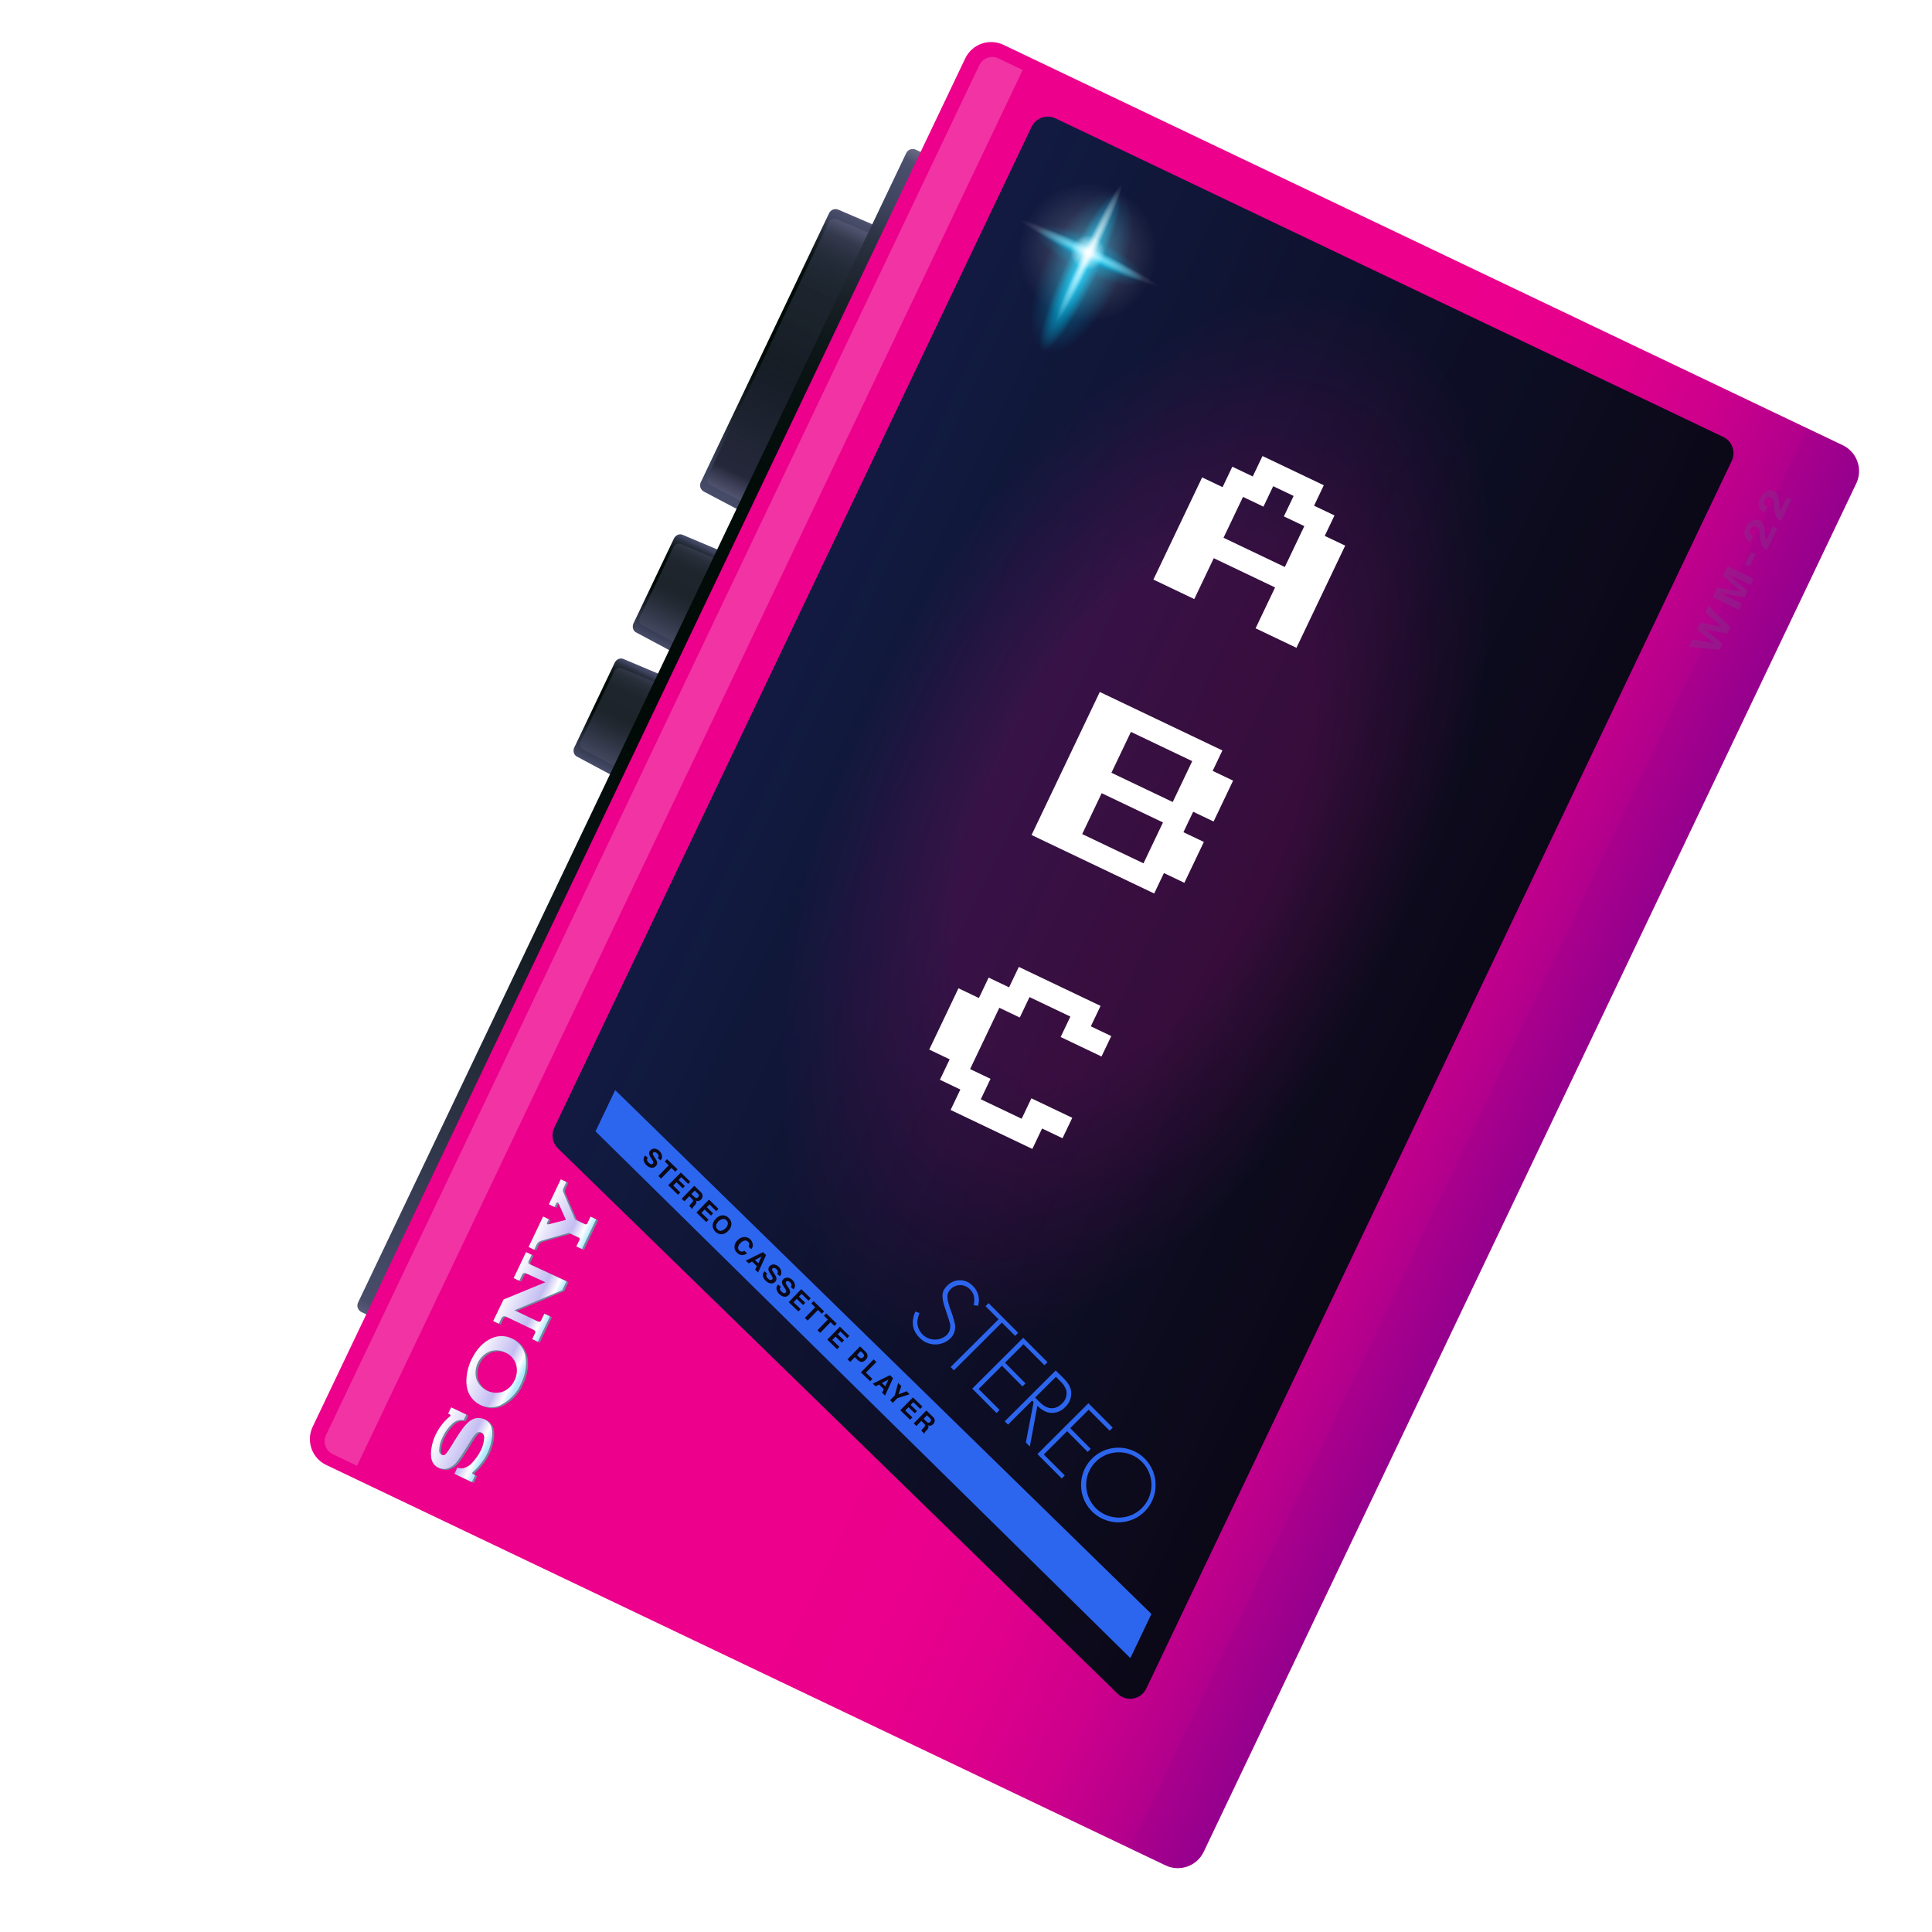 <svg width="1024" height="1024" viewBox="0 0 1024 1024" fill="none" xmlns="http://www.w3.org/2000/svg">
<g clip-path="url(#clip0_1_2)">
<g filter="url(#filter0_dd_1_2)">
<rect x="100" y="100" width="824" height="824" rx="185" fill="white"/>
</g>
<g filter="url(#filter1_d_1_2)">
<path d="M356.562 344.109L330.395 398.98L296.698 380.959C295.927 380.548 295.362 379.817 295.121 378.918C294.879 378.019 294.981 377.022 295.404 376.137L316.8 331.272C317.221 330.386 317.932 329.68 318.782 329.302C319.633 328.924 320.557 328.903 321.361 329.244L356.562 344.109Z" fill="url(#paint0_linear_1_2)"/>
<path style="mix-blend-mode:multiply" opacity="0.33" d="M323.449 389.774L299.904 377.183C299.235 376.821 298.746 376.182 298.539 375.399C298.331 374.616 298.42 373.749 298.788 372.979L316.469 335.905C316.835 335.134 317.453 334.519 318.192 334.188C318.931 333.857 319.735 333.835 320.437 334.127L345.038 344.504C345.404 344.659 345.73 344.895 345.997 345.198C346.264 345.501 346.466 345.865 346.592 346.268C346.717 346.67 346.763 347.104 346.726 347.542C346.69 347.979 346.572 348.413 346.379 348.816L327.643 388.103C327.451 388.506 327.189 388.871 326.872 389.175C326.554 389.479 326.189 389.716 325.797 389.872C325.405 390.028 324.995 390.099 324.592 390.083C324.188 390.066 323.8 389.961 323.449 389.774Z" fill="url(#paint1_linear_1_2)"/>
<path d="M387.943 278.307L361.776 333.177L328.079 315.156C327.308 314.746 326.743 314.014 326.502 313.115C326.26 312.216 326.362 311.22 326.785 310.335L348.181 265.469C348.602 264.583 349.313 263.877 350.163 263.499C351.013 263.121 351.938 263.1 352.741 263.441L387.943 278.307Z" fill="url(#paint2_linear_1_2)"/>
<path style="mix-blend-mode:multiply" opacity="0.33" d="M354.83 323.971L331.285 311.38C330.616 311.019 330.127 310.38 329.919 309.597C329.712 308.814 329.801 307.947 330.169 307.176L347.849 270.103C348.216 269.332 348.833 268.717 349.573 268.385C350.312 268.054 351.116 268.032 351.818 268.324L376.418 278.702C376.784 278.856 377.111 279.092 377.378 279.396C377.645 279.699 377.847 280.062 377.972 280.465C378.098 280.868 378.143 281.301 378.107 281.739C378.07 282.177 377.952 282.61 377.76 283.013L359.024 322.3C358.832 322.704 358.57 323.068 358.252 323.372C357.935 323.676 357.57 323.913 357.178 324.069C356.786 324.225 356.376 324.297 355.973 324.28C355.569 324.263 355.18 324.158 354.83 323.971Z" fill="url(#paint3_linear_1_2)"/>
<path d="M474.802 108.063L402.056 260.606L364.094 240.568C363.226 240.111 362.568 239.336 362.259 238.405C361.951 237.473 362.014 236.459 362.437 235.574L430.434 92.991C430.855 92.106 431.604 91.418 432.521 91.072C433.439 90.726 434.455 90.749 435.357 91.136L474.802 108.063Z" fill="url(#paint4_linear_1_2)"/>
<path style="mix-blend-mode:multiply" opacity="0.4" d="M393.919 250.959L367.391 236.964C366.638 236.562 366.069 235.885 365.802 235.074C365.536 234.263 365.593 233.381 365.961 232.61L430.249 97.805C430.616 97.034 431.266 96.434 432.063 96.131C432.861 95.827 433.745 95.844 434.531 96.176L462.108 107.973C462.518 108.149 462.889 108.406 463.197 108.729C463.506 109.052 463.746 109.434 463.903 109.851C464.06 110.269 464.131 110.715 464.112 111.161C464.093 111.607 463.984 112.045 463.791 112.448L398.455 249.452C398.263 249.855 397.992 250.215 397.657 250.511C397.323 250.807 396.932 251.032 396.508 251.173C396.084 251.313 395.636 251.367 395.192 251.33C394.747 251.294 394.314 251.167 393.919 250.959Z" fill="url(#paint5_linear_1_2)"/>
<path d="M471.329 61.118L180.786 670.361C179.884 672.253 180.686 674.517 182.577 675.419L242.58 704.044C244.471 704.947 246.735 704.145 247.637 702.253L538.18 93.01C539.083 91.118 538.281 88.854 536.39 87.952L476.387 59.327C474.496 58.425 472.231 59.227 471.329 61.118Z" fill="url(#paint6_linear_1_2)"/>
<path d="M502.6 10.94L156.727 736.206C153.115 743.78 156.325 752.848 163.898 756.461L608.74 968.676C616.312 972.289 625.379 969.077 628.991 961.503L974.864 236.238C978.476 228.664 975.266 219.596 967.693 215.983L522.851 3.767C515.279 0.155 506.212 3.366 502.6 10.94Z" fill="url(#paint7_linear_1_2)"/>
<path opacity="0.59" d="M163.789 740.64L510.062 14.537C510.93 12.716 512.486 11.315 514.387 10.642C516.288 9.969 518.378 10.078 520.199 10.946L533.058 17.081L180.238 756.912L167.379 750.778C165.558 749.91 164.158 748.354 163.485 746.452C162.811 744.551 162.921 742.46 163.789 740.64V740.64Z" fill="#F657B4"/>
<g style="mix-blend-mode:multiply" opacity="0.12">
<path d="M589.78 959.631L948.734 206.938L967.304 215.798C970.941 217.532 973.739 220.641 975.084 224.44C976.429 228.238 976.21 232.415 974.476 236.053L628.602 961.318C626.868 964.955 623.76 967.754 619.962 969.099C616.164 970.444 611.987 970.225 608.351 968.491L589.78 959.631Z" fill="#73008D"/>
</g>
<g filter="url(#filter2_d_1_2)">
<path d="M598.552 868.846L908.872 218.132C909.951 215.859 910.086 213.25 909.246 210.878C908.406 208.506 906.66 206.563 904.391 205.476L550.399 36.6C548.127 35.531 545.525 35.404 543.16 36.246C540.795 37.089 538.859 38.832 537.774 41.097L284.774 571.616C283.923 573.408 283.653 575.422 284.002 577.375C284.35 579.328 285.3 581.124 286.718 582.511L583.36 871.567C584.441 872.619 585.758 873.399 587.2 873.841C588.643 874.283 590.17 874.375 591.655 874.109C593.14 873.843 594.54 873.227 595.74 872.312C596.939 871.396 597.903 870.208 598.552 868.846V868.846Z" fill="url(#paint8_radial_1_2)"/>
<path d="M598.595 868.831L908.909 218.132C909.993 215.858 910.131 213.247 909.292 210.871C908.454 208.495 906.707 206.549 904.435 205.461L550.442 36.586C548.167 35.505 545.556 35.371 543.182 36.215C540.808 37.058 538.866 38.809 537.781 41.083L284.773 571.617C283.918 573.408 283.645 575.423 283.994 577.377C284.342 579.331 285.295 581.127 286.717 582.512L583.375 871.575C584.459 872.629 585.779 873.41 587.225 873.852C588.671 874.294 590.202 874.384 591.69 874.116C593.178 873.848 594.581 873.228 595.782 872.309C596.983 871.39 597.947 870.198 598.595 868.831V868.831Z" fill="url(#paint9_linear_1_2)"/>
</g>
<g filter="url(#filter3_d_1_2)">
<path d="M268.226 707.688C266.005 712.793 262.009 716.919 256.979 719.303C255.329 719.992 253.55 720.32 251.762 720.266C249.974 720.211 248.219 719.774 246.614 718.985C245.009 718.22 243.582 717.127 242.424 715.778C241.265 714.429 240.402 712.853 239.889 711.15C238.523 706.662 239.376 700.295 241.851 695.105C244.589 689.362 248.274 685.484 253.09 683.468C254.733 682.794 256.501 682.476 258.276 682.535C260.051 682.594 261.794 683.029 263.389 683.81C264.992 684.583 266.421 685.674 267.588 687.016C268.756 688.359 269.638 689.926 270.18 691.621C271.616 696.308 270.822 702.244 268.226 707.688L264.742 706.026C266.144 703.294 266.404 700.117 265.467 697.193C264.998 695.861 264.257 694.641 263.293 693.61C262.329 692.578 261.162 691.757 259.865 691.198C258.608 690.564 257.237 690.186 255.832 690.086C254.427 689.986 253.016 690.167 251.682 690.616C248.887 691.794 246.622 693.957 245.316 696.694C244.011 699.432 243.756 702.554 244.599 705.467C245.645 708.1 247.646 710.24 250.203 711.46C252.759 712.679 255.682 712.888 258.385 712.044C261.239 710.919 263.539 708.721 264.792 705.921L268.276 707.583L268.226 707.688ZM222.944 734.788C221.456 737.862 220.611 741.206 220.459 744.617C220.377 747.754 221.203 750.755 224.328 752.246C225.949 753.019 227.802 753.149 229.514 752.609C231.552 751.85 233.307 750.482 234.54 748.691C235.531 747.42 237.457 744.575 239.212 741.741C240.967 738.907 242.678 736.052 243.533 735.028C244.222 734.2 245.321 732.742 247.13 733.605C247.682 733.906 248.124 734.373 248.394 734.94C248.664 735.508 248.748 736.146 248.634 736.764C248.488 739.026 247.873 741.233 246.828 743.245C245.61 745.629 244.051 747.823 242.199 749.757C240.943 751.134 239.309 752.111 237.501 752.564C236.482 752.733 235.436 752.598 234.493 752.175L232.903 755.51L242.128 759.911L243.876 756.247L242.635 755.655C242.542 755.611 242.463 755.543 242.405 755.458C242.347 755.373 242.313 755.275 242.306 755.173C242.299 755.07 242.319 754.968 242.364 754.876C242.41 754.784 242.479 754.705 242.564 754.649C244.135 753.282 245.566 751.764 246.837 750.115C248.166 748.517 249.293 746.761 250.193 744.887C251.451 742.378 252.297 739.682 252.697 736.903C253.041 735.075 253.026 733.197 252.654 731.375C252.445 730.354 251.999 729.397 251.352 728.581C250.705 727.766 249.874 727.114 248.928 726.679C247.154 725.82 245.114 725.69 243.246 726.318C242.245 726.695 241.316 727.238 240.497 727.925C239.608 728.685 238.791 729.524 238.054 730.431C236.691 732.094 234.083 736.1 232.904 738.034C231.555 740.419 230.051 742.713 228.401 744.9C228.137 745.233 227.772 745.471 227.36 745.577C226.948 745.682 226.513 745.649 226.122 745.483C225.727 745.274 225.396 744.962 225.165 744.58C224.933 744.198 224.809 743.76 224.807 743.314C224.82 740.741 225.46 738.211 226.671 735.942C227.903 733.243 229.68 730.828 231.889 728.849C232.5 728.325 233.171 727.875 233.887 727.507C235.124 726.962 236.506 726.835 237.822 727.145L239.248 724.154L231.219 720.323L229.643 723.628L230.57 724.071C230.869 724.213 231.123 724.72 230.516 725.146C227.299 727.744 224.705 731.028 222.922 734.759L222.944 734.788ZM258.929 663.104L281.158 653.938L271.286 649.431C270 648.817 269.341 648.815 268.684 650.19L267.258 653.181L264.342 651.791L270.911 638.017L273.827 639.408L272.4 642.399C271.687 643.894 272.151 644.115 273.511 644.765L292.33 653.449L290.084 658.16L264.666 668.816L276.419 674.422C277.704 675.036 278.302 675.321 278.966 673.93L280.542 670.625L283.532 672.052L277.114 685.511L274.123 684.085L275.635 680.914C276.199 679.733 275.056 679.243 274.233 678.85L260.522 672.309C259.625 671.881 258.529 671.524 257.645 673.378L256.425 675.935L253.435 674.509L258.929 663.104ZM298.914 632.1C299.058 631.839 299.186 631.569 299.299 631.293C299.326 631.135 299.317 630.973 299.273 630.818C299.229 630.664 299.151 630.521 299.045 630.401C298.842 630.277 298.627 630.174 298.402 630.094L293.782 627.89C293.663 627.833 293.618 627.812 293.286 627.892C292.954 627.972 279.657 631.762 279.06 631.936C278.531 632.057 278.033 632.29 277.601 632.619C277.169 632.947 276.812 633.365 276.554 633.843L275.184 636.714L272.269 635.324L279.971 619.172L282.887 620.563L281.96 622.507C281.746 622.956 282.037 623.462 282.701 623.301L291.882 620.944C291.882 620.944 292.015 620.897 291.954 620.794C291.892 620.692 288.095 612.106 288.056 612.033C288.002 611.926 287.918 611.837 287.814 611.777C287.711 611.716 287.592 611.687 287.472 611.691C287.352 611.696 287.237 611.734 287.138 611.803C287.039 611.871 286.962 611.966 286.916 612.076L285.96 614.08L283.045 612.689L289.356 599.454L292.272 600.845L290.846 603.836C290.592 604.269 290.46 604.763 290.463 605.265C290.466 605.767 290.604 606.258 290.862 606.689L296.75 620.513C296.831 620.664 296.965 620.78 297.126 620.839L301.747 623.043C301.945 623.165 302.155 623.265 302.375 623.343C302.537 623.35 302.698 623.322 302.848 623.26C302.998 623.199 303.133 623.105 303.242 622.986C303.386 622.724 303.515 622.454 303.628 622.178L305.054 619.187L308.044 620.614L300.513 636.406L297.523 634.98L298.914 632.1Z" fill="#73869B"/>
<path d="M267.18 707.189C264.958 712.293 260.963 716.42 255.932 718.804C254.281 719.49 252.503 719.816 250.716 719.761C248.928 719.706 247.173 719.271 245.567 718.485C243.96 717.719 242.53 716.626 241.37 715.276C240.209 713.926 239.343 712.348 238.827 710.644C237.477 706.163 238.329 699.795 240.804 694.606C243.543 688.863 247.227 684.985 252.043 682.969C253.686 682.294 255.454 681.975 257.229 682.034C259.005 682.093 260.747 682.528 262.342 683.311C263.943 684.086 265.371 685.177 266.538 686.52C267.706 687.863 268.589 689.428 269.134 691.122C270.569 695.809 269.776 701.745 267.18 707.189L263.696 705.527C265.094 702.79 265.349 699.611 264.406 696.687C263.938 695.357 263.201 694.138 262.239 693.107C261.278 692.077 260.113 691.257 258.819 690.699C257.561 690.064 256.19 689.687 254.785 689.587C253.38 689.487 251.97 689.667 250.635 690.117C247.833 691.286 245.561 693.447 244.254 696.188C242.948 698.928 242.698 702.054 243.553 704.968C244.593 707.601 246.592 709.742 249.147 710.961C251.701 712.18 254.623 712.386 257.324 711.537C260.19 710.43 262.499 708.231 263.746 705.422L267.229 707.084L267.18 707.189ZM221.898 734.289C220.417 737.365 219.572 740.708 219.413 744.118C219.345 747.262 220.157 750.256 223.282 751.746C224.906 752.524 226.765 752.657 228.483 752.117C230.513 751.344 232.263 749.979 233.508 748.199C234.485 746.921 236.425 744.083 238.165 741.242C239.906 738.401 241.631 735.552 242.502 734.536C243.19 733.708 244.289 732.249 246.084 733.105C246.637 733.404 247.08 733.872 247.351 734.439C247.621 735.007 247.704 735.646 247.587 736.264C247.442 738.527 246.827 740.734 245.781 742.746C244.56 745.127 243.007 747.322 241.167 749.264C239.911 750.642 238.277 751.618 236.47 752.072C235.445 752.241 234.393 752.103 233.447 751.676L231.856 755.011L241.111 759.426L242.859 755.762L241.603 755.163C241.51 755.119 241.431 755.051 241.373 754.966C241.316 754.881 241.282 754.783 241.274 754.68C241.267 754.578 241.287 754.476 241.333 754.384C241.378 754.291 241.447 754.213 241.532 754.156C243.109 752.795 244.546 751.278 245.82 749.63C247.144 748.028 248.266 746.27 249.161 744.395C250.421 741.887 251.272 739.194 251.68 736.418C252.024 734.59 252.009 732.712 251.637 730.89C251.421 729.872 250.972 728.919 250.326 728.104C249.68 727.289 248.853 726.635 247.911 726.194C246.138 725.331 244.097 725.202 242.229 725.833C241.226 726.204 240.295 726.748 239.48 727.44C238.592 728.2 237.774 729.039 237.037 729.946C235.675 731.609 233.052 735.608 231.872 737.542C230.528 739.929 229.029 742.224 227.384 744.414C227.119 744.75 226.75 744.989 226.335 745.093C225.92 745.197 225.482 745.161 225.09 744.991C224.697 744.779 224.369 744.467 224.137 744.085C223.906 743.704 223.781 743.268 223.775 742.822C223.795 740.251 224.44 737.723 225.654 735.457C226.886 732.758 228.663 730.343 230.872 728.364C231.479 727.834 232.15 727.383 232.87 727.022C234.079 726.473 235.435 726.334 236.731 726.624L238.157 723.633L230.113 719.795L228.536 723.101L229.478 723.55C229.778 723.693 230.016 724.192 229.424 724.626C226.231 727.25 223.66 730.55 221.898 734.289V734.289ZM257.905 662.634L280.119 653.461L270.262 648.96C268.976 648.347 268.317 648.344 267.661 649.72L266.234 652.711L263.244 651.285L269.812 637.511L272.803 638.938L271.376 641.929C270.663 643.424 271.112 643.638 272.487 644.294L291.292 652.972L289.045 657.682L263.642 668.345L275.395 673.952C276.666 674.558 277.279 674.851 277.942 673.46L279.518 670.155L282.508 671.581L276.09 685.041L273.099 683.615L274.611 680.444C275.175 679.263 274.017 678.765 273.194 678.373L259.483 671.832C258.601 671.411 257.49 671.046 256.606 672.901L255.386 675.458L252.396 674.032L257.905 662.634ZM297.875 631.623C298.019 631.362 298.147 631.092 298.26 630.816C298.284 630.655 298.272 630.492 298.226 630.336C298.179 630.181 298.099 630.038 297.992 629.916C297.793 629.795 297.583 629.694 297.364 629.617L292.728 627.406C292.624 627.356 292.579 627.334 292.232 627.407C291.885 627.481 278.603 631.278 278.021 631.459C277.492 631.58 276.994 631.813 276.562 632.141C276.13 632.47 275.773 632.888 275.515 633.366L274.146 636.237L271.155 634.811L278.858 618.659L281.848 620.086L280.921 622.03C280.707 622.479 280.983 622.977 281.647 622.817L290.828 620.46C290.903 620.495 290.961 620.413 290.9 620.31C290.839 620.207 287.026 611.615 287.002 611.548C286.948 611.442 286.864 611.353 286.76 611.292C286.657 611.232 286.538 611.202 286.418 611.207C286.299 611.211 286.183 611.25 286.084 611.318C285.986 611.386 285.909 611.481 285.862 611.592L284.906 613.596L281.916 612.169L288.228 598.934L291.218 600.36L289.792 603.352C289.536 603.782 289.401 604.274 289.401 604.775C289.401 605.276 289.537 605.767 289.793 606.197L295.681 620.021C295.763 620.172 295.897 620.288 296.058 620.348L300.693 622.559C300.892 622.679 301.102 622.78 301.321 622.858C301.483 622.866 301.644 622.838 301.794 622.776C301.944 622.714 302.079 622.621 302.189 622.501C302.332 622.24 302.461 621.97 302.574 621.694L304 618.703L306.991 620.129L299.466 635.907L296.476 634.48L297.875 631.623Z" fill="url(#paint10_linear_1_2)"/>
</g>
<g style="mix-blend-mode:multiply" opacity="0.5">
<path d="M888.001 318.896L897.055 320.462L899.503 321.024L897.571 319.496L890.461 313.736L892.259 309.968L901.191 311.751L903.668 312.29L901.78 310.747L894.805 304.629L896.538 300.995L908.169 312.436L906.543 315.846L897.425 314.029L894.448 313.343L896.847 315.241L904.004 321.17L902.42 324.49L886.196 322.679L888.001 318.896Z" fill="#89298A"/>
</g>
<g style="mix-blend-mode:multiply" opacity="0.5">
<path d="M904.09 285.157L906.537 280.027L920.457 286.668L918.874 289.988L909.469 285.502C909.2 285.373 908.811 285.188 908.333 284.96C907.854 284.731 907.465 284.546 907.196 284.417L917.362 293.159L915.714 296.613L902.542 294.331C902.811 294.46 903.185 294.638 903.678 294.873C904.172 295.109 904.545 295.287 904.815 295.415L914.22 299.902L912.636 303.222L898.716 296.581L901.183 291.407L913.612 293.518L904.09 285.157Z" fill="#89298A"/>
</g>
<g style="mix-blend-mode:multiply" opacity="0.5">
<path d="M915.908 279.082L918.989 272.622L921.5 273.82L918.419 280.281L915.908 279.082Z" fill="#89298A"/>
</g>
<g style="mix-blend-mode:multiply" opacity="0.5">
<path d="M925.271 269.763C924.393 268.342 923.903 266.715 923.849 265.046C923.791 263.737 923.633 262.434 923.377 261.149C923.291 260.735 923.115 260.345 922.86 260.007C922.605 259.67 922.278 259.393 921.903 259.198C921.633 259.052 921.336 258.965 921.03 258.943C920.725 258.92 920.418 258.963 920.13 259.068C919.816 259.198 919.531 259.391 919.293 259.633C919.054 259.875 918.866 260.163 918.741 260.479C918.507 260.851 918.379 261.279 918.37 261.718C918.362 262.157 918.472 262.59 918.691 262.97C919.095 263.469 919.606 263.87 920.187 264.143L918.661 267.343C917.667 266.868 916.819 266.134 916.206 265.218C915.741 264.337 915.514 263.351 915.547 262.356C915.581 261.361 915.874 260.392 916.397 259.545C917.036 258.001 918.173 256.715 919.626 255.89C920.174 255.599 920.778 255.429 921.398 255.391C922.017 255.354 922.637 255.449 923.216 255.672C923.796 255.894 924.321 256.238 924.756 256.681C925.191 257.123 925.526 257.654 925.738 258.237C926.08 259.279 926.28 260.362 926.332 261.457L926.46 263.152C926.561 264.21 926.634 264.942 926.7 265.341C926.759 265.738 926.886 266.122 927.077 266.475L930.6 259.088L932.963 260.215L927.478 271.715C926.601 271.244 925.845 270.576 925.271 269.763V269.763Z" fill="#89298A"/>
</g>
<g style="mix-blend-mode:multiply" opacity="0.5">
<path d="M932.688 254.209C931.849 252.777 931.398 251.15 931.378 249.49C931.319 248.181 931.161 246.879 930.905 245.594C930.82 245.178 930.645 244.786 930.392 244.447C930.138 244.107 929.813 243.827 929.439 243.627C929.168 243.48 928.869 243.393 928.561 243.373C928.254 243.353 927.945 243.401 927.658 243.512C927.344 243.643 927.06 243.835 926.821 244.078C926.583 244.32 926.395 244.608 926.269 244.924C926.036 245.295 925.908 245.724 925.899 246.162C925.89 246.601 926.001 247.034 926.219 247.415C926.623 247.914 927.135 248.315 927.715 248.588L926.189 251.788C925.199 251.306 924.353 250.573 923.734 249.662C923.269 248.782 923.042 247.795 923.076 246.8C923.109 245.805 923.402 244.836 923.925 243.989C924.565 242.445 925.701 241.159 927.155 240.335C927.755 240 928.429 239.819 929.117 239.807C929.804 239.796 930.484 239.954 931.095 240.269C932.11 240.753 932.891 241.621 933.267 242.681C933.608 243.723 933.808 244.806 933.86 245.902L933.988 247.596C934.089 248.654 934.162 249.387 934.229 249.786C934.287 250.183 934.414 250.567 934.605 250.92L938.1 243.592L940.463 244.719L934.985 256.205C934.066 255.74 933.277 255.055 932.688 254.209V254.209Z" fill="#89298A"/>
</g>
<path d="M601.27 835.435L317.066 557.784L306.639 579.648L590.116 858.825L601.27 835.435Z" fill="#2C66EF"/>
<path d="M334.374 593.651C334.135 593.914 333.979 594.242 333.925 594.593C333.932 594.904 334.009 595.209 334.15 595.486C334.291 595.763 334.493 596.005 334.74 596.194C335.012 596.483 335.333 596.723 335.687 596.902C335.905 597.035 336.162 597.087 336.415 597.05C336.667 597.013 336.898 596.888 337.069 596.699C337.175 596.594 337.251 596.463 337.287 596.318C337.324 596.174 337.32 596.022 337.276 595.88C337.127 595.436 336.912 595.018 336.638 594.639L336.051 593.753C335.612 593.151 335.274 592.481 335.051 591.771C334.976 591.374 335.006 590.965 335.136 590.584C335.267 590.202 335.494 589.861 335.796 589.593C336.086 589.311 336.434 589.096 336.815 588.961C337.196 588.826 337.601 588.775 338.004 588.811C338.997 588.922 339.915 589.392 340.585 590.134C341.27 590.789 341.723 591.649 341.875 592.585C341.946 593.03 341.91 593.485 341.77 593.913C341.63 594.341 341.389 594.729 341.069 595.046L339.688 593.708C339.864 593.523 339.986 593.293 340.04 593.044C340.094 592.794 340.079 592.535 339.995 592.294C339.837 591.915 339.598 591.576 339.295 591.299C339.001 590.967 338.611 590.736 338.179 590.638C338.008 590.598 337.83 590.605 337.663 590.657C337.496 590.71 337.346 590.807 337.229 590.937C337.114 591.049 337.035 591.191 337 591.347C336.964 591.503 336.975 591.665 337.03 591.815C337.203 592.224 337.417 592.615 337.667 592.982L338.59 594.432C338.938 594.927 339.183 595.487 339.31 596.079C339.353 596.45 339.308 596.825 339.176 597.175C339.045 597.524 338.831 597.837 338.554 598.087C338.269 598.39 337.92 598.625 337.531 598.773C337.142 598.922 336.725 598.98 336.31 598.944C335.29 598.822 334.349 598.334 333.662 597.57C332.858 596.876 332.313 595.93 332.115 594.886C332.055 594.441 332.1 593.988 332.248 593.564C332.396 593.141 332.642 592.758 332.966 592.447L334.374 593.651Z" fill="#0B0817"/>
<path d="M350.108 599.761L348.916 601.029L346.856 599.036L341.367 604.697L339.926 603.293L345.408 597.648L343.34 595.633L344.547 594.373L350.108 599.761Z" fill="#0B0817"/>
<path d="M355.705 607.498L352.097 603.941L350.687 605.398L354.022 608.641L352.866 609.834L349.524 606.605L347.807 608.357L351.58 611.992L350.373 613.252L345.166 608.198L351.851 601.456L356.869 606.328L355.705 607.498Z" fill="#0B0817"/>
<path d="M363.201 612.91C363.347 613.255 363.407 613.63 363.377 614.004C363.353 614.321 363.278 614.633 363.157 614.927C363.02 615.242 362.827 615.529 362.587 615.775C362.256 616.107 361.848 616.354 361.4 616.493C360.915 616.644 360.389 616.598 359.938 616.365C360.124 616.733 360.176 617.153 360.086 617.555C359.919 618.043 359.635 618.481 359.257 618.831L358.799 619.291C358.587 619.501 358.393 619.727 358.219 619.969C358.154 620.062 358.111 620.169 358.093 620.281C358.074 620.392 358.081 620.507 358.112 620.616L357.938 620.79L356.353 619.263L356.582 618.784C356.732 618.55 356.904 618.331 357.096 618.13L357.713 617.488C358.046 617.209 358.265 616.817 358.33 616.388C358.258 615.99 358.043 615.633 357.726 615.383L356.323 614.016L353.713 616.718L352.309 615.351L358.961 608.483L362.251 611.668C362.645 612.017 362.967 612.439 363.201 612.91V612.91ZM359.253 611.027L357.457 612.869L359.012 614.381C359.236 614.621 359.51 614.808 359.815 614.93C360.021 614.987 360.241 614.983 360.445 614.918C360.649 614.852 360.83 614.727 360.964 614.56C361.143 614.415 361.277 614.223 361.351 614.005C361.426 613.787 361.438 613.553 361.386 613.329C361.26 613.037 361.071 612.777 360.831 612.569L359.253 611.027Z" fill="#0B0817"/>
<path d="M370.66 621.976L367.037 618.412L365.627 619.868L368.969 623.097L367.813 624.289L364.471 621.061L362.763 622.834L366.535 626.47L365.328 627.73L360.122 622.676L366.774 615.808L371.792 620.68L370.66 621.976Z" fill="#0B0817"/>
<path d="M373.199 634.202C372.06 634.103 370.99 633.614 370.17 632.818C369.349 632.022 368.828 630.967 368.694 629.831C368.693 629.106 368.844 628.389 369.138 627.725C369.432 627.062 369.863 626.469 370.401 625.983C370.864 625.417 371.444 624.959 372.1 624.638C372.757 624.318 373.475 624.143 374.205 624.126C374.774 624.152 375.331 624.291 375.845 624.536C376.358 624.781 376.818 625.127 377.196 625.553C377.632 625.922 377.989 626.378 378.243 626.89C378.497 627.403 378.644 627.962 378.674 628.534C378.677 629.26 378.526 629.979 378.229 630.641C377.932 631.304 377.496 631.895 376.952 632.375C376.488 632.924 375.914 633.37 375.268 633.684C374.622 633.999 373.917 634.175 373.199 634.202V634.202ZM373.305 632.288C374.179 632.113 374.968 631.649 375.547 630.971C376.204 630.374 376.638 629.571 376.78 628.695C376.821 628.336 376.774 627.973 376.644 627.636C376.514 627.299 376.304 626.998 376.032 626.76C375.782 626.498 375.473 626.3 375.13 626.181C374.788 626.063 374.422 626.027 374.064 626.078C373.2 626.276 372.411 626.714 371.787 627.342C371.162 627.97 370.729 628.762 370.536 629.627C370.501 629.988 370.552 630.352 370.684 630.689C370.817 631.027 371.027 631.328 371.298 631.569C371.53 631.858 371.831 632.084 372.172 632.228C372.514 632.371 372.886 632.428 373.255 632.392L373.305 632.288Z" fill="#0B0817"/>
<path d="M385.667 635.615C386.268 635.63 386.861 635.767 387.409 636.017C387.956 636.268 388.447 636.626 388.852 637.072C389.257 637.517 389.568 638.04 389.765 638.609C389.963 639.178 390.043 639.781 390.001 640.381C389.896 641.021 389.612 641.617 389.181 642.101L387.754 640.705C387.957 640.374 388.084 640.002 388.127 639.616C388.119 639.305 388.045 638.999 387.909 638.72C387.773 638.44 387.579 638.193 387.339 637.995C387.099 637.797 386.82 637.653 386.519 637.573C386.219 637.492 385.905 637.477 385.598 637.528C384.749 637.746 383.988 638.224 383.423 638.896C382.78 639.459 382.353 640.23 382.219 641.075C382.18 641.392 382.216 641.714 382.325 642.014C382.434 642.315 382.611 642.585 382.844 642.805C383.043 643.013 383.287 643.173 383.557 643.273C383.827 643.373 384.116 643.411 384.403 643.383C384.806 643.308 385.191 643.155 385.536 642.932L386.954 644.307C386.18 644.907 385.225 645.228 384.244 645.217C383.249 645.158 382.315 644.713 381.643 643.976C381.193 643.581 380.835 643.091 380.596 642.542C380.357 641.993 380.241 641.398 380.257 640.8C380.365 639.48 380.954 638.245 381.912 637.33C382.391 636.808 382.971 636.387 383.616 636.092C384.261 635.798 384.958 635.635 385.667 635.615V635.615Z" fill="#0B0817"/>
<path d="M395.412 643.66L397.027 645.238L392.812 654.462L391.25 652.965L392.141 651.095L389.636 648.652L387.801 649.612L386.292 648.158L395.412 643.66ZM391.162 647.838L392.935 649.546L394.633 645.987L391.162 647.838Z" fill="#0B0817"/>
<path d="M397.594 655.018C397.368 655.29 397.214 655.614 397.144 655.96C397.158 656.271 397.238 656.576 397.377 656.854C397.516 657.132 397.712 657.378 397.953 657.576C398.235 657.862 398.559 658.103 398.914 658.292C399.136 658.418 399.395 658.465 399.647 658.426C399.899 658.386 400.131 658.262 400.303 658.073C400.41 657.969 400.485 657.837 400.522 657.693C400.558 657.548 400.554 657.396 400.51 657.254C400.362 656.81 400.146 656.392 399.872 656.013L399.285 655.127C398.841 654.529 398.503 653.858 398.285 653.145C398.214 652.752 398.245 652.346 398.374 651.968C398.503 651.589 398.726 651.25 399.023 650.982C399.312 650.699 399.66 650.482 400.041 650.347C400.422 650.212 400.829 650.162 401.231 650.2C402.227 650.303 403.147 650.775 403.812 651.523C404.509 652.169 404.964 653.034 405.103 653.974C405.175 654.419 405.139 654.875 404.999 655.303C404.859 655.731 404.618 656.119 404.296 656.435L402.916 655.097C403.091 654.912 403.213 654.682 403.267 654.433C403.321 654.184 403.306 653.924 403.223 653.683C403.074 653.297 402.837 652.951 402.53 652.673C402.227 652.352 401.836 652.127 401.406 652.027C401.238 651.985 401.061 651.989 400.895 652.039C400.729 652.089 400.58 652.183 400.463 652.312C400.345 652.421 400.263 652.563 400.227 652.72C400.192 652.877 400.205 653.04 400.264 653.19C400.432 653.602 400.645 653.993 400.901 654.356L401.825 655.807C402.177 656.304 402.419 656.87 402.537 657.468C402.578 657.836 402.531 658.208 402.401 658.554C402.271 658.9 402.061 659.211 401.789 659.461C401.501 659.746 401.154 659.964 400.772 660.099C400.39 660.234 399.983 660.283 399.58 660.243C398.56 660.121 397.619 659.633 396.932 658.869C396.128 658.206 395.569 657.293 395.342 656.275C395.283 655.828 395.33 655.372 395.479 654.946C395.628 654.52 395.875 654.134 396.201 653.821L397.594 655.018Z" fill="#0B0817"/>
<path d="M404.822 661.991C404.59 662.259 404.434 662.584 404.373 662.933C404.381 663.245 404.458 663.551 404.598 663.831C404.737 664.11 404.936 664.355 405.181 664.549C405.458 664.832 405.777 665.071 406.127 665.257C406.348 665.381 406.603 665.428 406.853 665.391C407.103 665.354 407.334 665.236 407.509 665.054C407.616 664.949 407.691 664.818 407.728 664.673C407.764 664.529 407.76 664.377 407.716 664.235C407.577 663.784 407.364 663.36 407.085 662.979L406.498 662.093C406.054 661.495 405.716 660.824 405.498 660.111C405.431 659.717 405.464 659.313 405.596 658.935C405.727 658.558 405.953 658.221 406.251 657.955C406.538 657.668 406.885 657.449 407.267 657.314C407.649 657.178 408.056 657.13 408.46 657.173C409.455 657.276 410.375 657.748 411.041 658.496C411.73 659.148 412.184 660.01 412.331 660.947C412.403 661.392 412.368 661.848 412.227 662.276C412.087 662.704 411.846 663.092 411.525 663.408L410.144 662.07C410.323 661.887 410.447 661.657 410.501 661.407C410.555 661.157 410.538 660.897 410.451 660.656C410.303 660.269 410.066 659.923 409.758 659.646C409.455 659.325 409.064 659.1 408.634 659C408.466 658.958 408.29 658.962 408.124 659.012C407.957 659.062 407.808 659.156 407.691 659.284C407.58 659.398 407.503 659.541 407.468 659.696C407.433 659.851 407.441 660.012 407.493 660.163C407.653 660.577 407.867 660.97 408.129 661.329L409.068 662.787C409.421 663.279 409.659 663.844 409.765 664.441C409.81 664.809 409.765 665.182 409.635 665.529C409.505 665.876 409.293 666.186 409.017 666.434C408.734 666.739 408.384 666.975 407.995 667.124C407.606 667.273 407.188 667.33 406.773 667.291C405.749 667.165 404.804 666.681 404.102 665.925C403.307 665.223 402.764 664.281 402.556 663.241C402.494 662.796 402.541 662.343 402.692 661.919C402.842 661.496 403.093 661.115 403.422 660.809L404.822 661.991Z" fill="#0B0817"/>
<path d="M419.497 669.359L415.874 665.795L414.463 667.252L417.799 670.495L416.643 671.687L413.308 668.444L411.599 670.217L415.372 673.853L414.165 675.113L409.019 670.162L415.679 663.279L420.697 668.151L419.497 669.359Z" fill="#0B0817"/>
<path d="M427.798 675.045L426.591 676.305L424.546 674.32L419.041 679.936L417.6 678.532L423.074 672.865L421.014 670.872L422.206 669.605L427.798 675.045Z" fill="#0B0817"/>
<path d="M434.476 681.516L433.269 682.777L431.209 680.784L425.742 686.437L424.279 685.041L429.768 679.381L427.693 677.381L428.9 676.121L434.476 681.516Z" fill="#0B0817"/>
<path d="M440.059 689.283L436.436 685.719L435.025 687.176L438.368 690.404L437.176 691.671L433.841 688.428L432.118 690.194L435.89 693.83L434.683 695.09L429.47 690.051L436.144 683.175L441.162 688.047L440.059 689.283Z" fill="#0B0817"/>
<path d="M447.688 701.881C446.835 701.765 446.051 701.352 445.473 700.714L444.039 699.333L441.626 701.853L440.193 700.472L446.845 693.604L449.728 696.411C450.351 696.951 450.751 697.705 450.849 698.524C450.847 698.946 450.752 699.361 450.571 699.741C450.39 700.121 450.127 700.457 449.8 700.723C449.549 701.053 449.231 701.327 448.867 701.526C448.503 701.726 448.101 701.847 447.688 701.881V701.881ZM448.993 698.337C448.925 697.963 448.73 697.623 448.441 697.376L447.196 696.139L445.24 698.162L446.486 699.399C446.747 699.68 447.105 699.85 447.488 699.876C447.687 699.871 447.883 699.822 448.062 699.733C448.241 699.644 448.398 699.517 448.523 699.361C448.671 699.234 448.789 699.077 448.87 698.9C448.952 698.724 448.993 698.531 448.993 698.337V698.337Z" fill="#0B0817"/>
<path d="M454.057 700.495L455.498 701.899L449.934 707.524L453.382 710.839L452.175 712.099L447.301 707.388L454.057 700.495Z" fill="#0B0817"/>
<path d="M462.689 708.873L464.326 710.443L460.089 719.675L458.534 718.162L459.426 716.293L456.921 713.849L455.086 714.81L453.599 713.348L462.689 708.873ZM458.454 713.057L460.213 714.759L461.917 711.184L458.454 713.057Z" fill="#0B0817"/>
<path d="M471.503 717.409L473.14 718.98L466.65 721.042L464.192 723.541L462.743 722.152L465.252 719.586L467.026 712.979L468.724 714.615L467.242 718.993L471.503 717.409Z" fill="#0B0817"/>
<path d="M478.701 726.754L475.078 723.19L473.667 724.647L477.01 727.875L475.854 729.068L472.511 725.839L470.803 727.613L474.575 731.248L473.354 732.501L468.162 727.454L474.875 720.652L479.893 725.524L478.701 726.754Z" fill="#0B0817"/>
<path d="M486.245 732.024C486.39 732.375 486.447 732.755 486.414 733.133C486.359 733.793 486.065 734.409 485.587 734.868C485.256 735.2 484.848 735.447 484.4 735.586C484.16 735.666 483.907 735.695 483.656 735.673C483.404 735.651 483.16 735.578 482.938 735.458C483.119 735.835 483.174 736.26 483.094 736.67C482.919 737.155 482.629 737.59 482.25 737.939L481.792 738.399C481.584 738.605 481.393 738.827 481.219 739.062C481.154 739.158 481.11 739.267 481.091 739.381C481.071 739.495 481.076 739.612 481.105 739.724L480.938 739.883L479.353 738.356L479.582 737.877C479.742 737.65 479.913 737.432 480.096 737.223L480.713 736.581C481.046 736.301 481.265 735.91 481.33 735.48C481.258 735.083 481.043 734.726 480.726 734.476L479.323 733.109L476.713 735.811L475.309 734.444L481.961 727.576L485.251 730.761C485.657 731.118 485.994 731.546 486.245 732.024V732.024ZM482.298 730.141L480.517 731.99L482.064 733.481C482.285 733.723 482.557 733.916 482.86 734.044C483.068 734.106 483.292 734.103 483.498 734.034C483.705 733.965 483.886 733.834 484.016 733.659C484.192 733.516 484.324 733.326 484.398 733.111C484.471 732.896 484.482 732.665 484.43 732.443C484.316 732.143 484.128 731.876 483.882 731.668L482.298 730.141Z" fill="#0B0817"/>
<path d="M507.046 671.811C507.864 667.942 507.298 665.586 505.007 663.277C504.345 662.599 503.555 662.06 502.681 661.693C501.808 661.326 500.87 661.138 499.922 661.14C498.975 661.143 498.038 661.336 497.166 661.707C496.295 662.079 495.507 662.622 494.849 663.304C492.652 665.485 492.632 667.752 494.46 673.219C495.508 675.878 496.368 678.609 497.033 681.389C497.376 682.825 497.338 684.326 496.921 685.742C496.504 687.158 495.723 688.44 494.657 689.461C492.411 691.562 489.423 692.685 486.35 692.583C483.276 692.481 480.369 691.162 478.268 688.917C474.56 685.216 473.799 680.541 476.112 675.159L478.335 675.934C477.813 677.247 477.442 678.615 477.228 680.011C477.094 681.869 477.518 683.725 478.447 685.339C479.376 686.954 480.767 688.253 482.441 689.07C484.115 689.886 485.995 690.183 487.839 689.922C489.683 689.66 491.406 688.853 492.787 687.603C493.647 686.725 494.246 685.625 494.517 684.426C494.788 683.227 494.72 681.977 494.321 680.814C493.919 679.429 493.889 679.229 491.86 673.236C489.831 667.244 490.057 664.376 492.988 661.468C493.873 660.531 494.944 659.787 496.131 659.284C497.319 658.782 498.598 658.531 499.887 658.547C501.176 658.564 502.448 658.848 503.623 659.381C504.797 659.914 505.847 660.685 506.709 661.645C508.062 662.969 509.029 664.637 509.505 666.47C509.981 668.302 509.948 670.23 509.41 672.046L507.046 671.811Z" fill="#2C66EF"/>
<path d="M496.587 706.309L494.866 704.562L520.264 679.236L513.351 672.308L514.972 670.691L530.644 686.411L529.023 688.029L521.999 680.99L496.587 706.309Z" fill="#2C66EF"/>
<path d="M533.466 692.484L523.668 702.262L534.541 713.238L532.928 714.841L522.055 703.864L509.681 716.209L520.807 727.311L519.186 728.928L506.303 716.005L533.321 689.061L546.204 701.984L544.584 703.601L533.466 692.484Z" fill="#2C66EF"/>
<path d="M536.853 746.699L534.717 744.56L538.834 723.155L538.033 722.349L525.268 735.071L523.525 733.332L550.543 706.388L554.37 710.148C557.122 712.909 558.28 714.819 558.683 717.242C558.906 718.802 558.741 720.394 558.202 721.876C557.664 723.357 556.768 724.684 555.595 725.737C554.414 727.05 552.889 728.005 551.192 728.494C549.495 728.983 547.696 728.987 545.997 728.504C544.049 727.754 542.286 726.591 540.829 725.094L536.853 746.699ZM542.228 723.329C546.099 727.222 550.367 727.388 553.838 723.953C554.812 723.081 555.54 721.968 555.948 720.725C556.356 719.482 556.431 718.154 556.163 716.874C555.5 714.992 554.371 713.309 552.883 711.98L550.666 709.744L539.639 720.724L542.228 723.329Z" fill="#2C66EF"/>
<path d="M568.021 727.175L558.223 736.953L569.097 747.929L567.476 749.546L556.603 738.57L544.229 750.914L555.355 762.016L553.734 763.634L540.858 750.696L567.877 723.752L580.775 736.682L579.132 738.307L568.021 727.175Z" fill="#2C66EF"/>
<path d="M597.879 780.944C595.132 783.743 591.615 785.663 587.775 786.458C583.935 787.254 579.946 786.89 576.313 785.413C572.681 783.936 569.569 781.412 567.374 778.162C565.178 774.912 563.998 771.083 563.984 767.161C563.969 763.239 565.12 759.401 567.29 756.135C569.461 752.869 572.554 750.321 576.175 748.816C579.796 747.312 583.783 746.917 587.628 747.684C591.474 748.45 595.005 750.342 597.773 753.12C601.426 756.822 603.483 761.809 603.503 767.011C603.523 772.212 601.504 777.214 597.879 780.944V780.944ZM571.949 754.61C570.195 756.285 568.82 758.316 567.916 760.566C567.011 762.816 566.598 765.234 566.703 767.657C566.871 771.928 568.591 775.991 571.539 779.085C573.919 781.548 576.976 783.249 580.322 783.974C583.669 784.699 587.156 784.415 590.341 783.158C593.526 781.901 596.267 779.727 598.218 776.912C600.168 774.096 601.239 770.766 601.296 767.341C601.354 763.917 600.394 760.552 598.539 757.673C596.685 754.794 594.018 752.53 590.876 751.167C587.735 749.804 584.26 749.404 580.891 750.017C577.521 750.629 574.41 752.228 571.949 754.61V754.61Z" fill="#2C66EF"/>
<ellipse cx="563.569" cy="123.787" rx="70.526" ry="13.032" transform="rotate(-64.5 563.569 123.787)" fill="url(#paint11_radial_1_2)"/>
<ellipse cx="564.261" cy="124.117" rx="70.526" ry="30.663" transform="rotate(-64.5 564.261 124.117)" fill="url(#paint12_radial_1_2)" fill-opacity="0.5"/>
<circle cx="567.497" cy="113.77" r="36.796" transform="rotate(-64.5 567.497 113.77)" fill="url(#paint13_radial_1_2)" fill-opacity="0.26"/>
<ellipse cx="568.664" cy="114.886" rx="47.528" ry="6.148" transform="rotate(25.5 568.664 114.886)" fill="url(#paint14_radial_1_2)"/>
<ellipse cx="568.508" cy="115.213" rx="47.528" ry="14.465" transform="rotate(25.5 568.508 115.213)" fill="url(#paint15_radial_1_2)" fill-opacity="0.5"/>
<circle cx="567.497" cy="113.77" r="9.199" transform="rotate(-64.5 567.497 113.77)" fill="url(#paint16_radial_1_2)"/>
<ellipse cx="568.189" cy="114.1" rx="3.066" ry="40.629" transform="rotate(-64.5 568.189 114.1)" fill="url(#paint17_radial_1_2)" fill-opacity="0.49"/>
<ellipse cx="568.189" cy="114.1" rx="3.066" ry="40.629" transform="rotate(25.5 568.189 114.1)" fill="url(#paint18_radial_1_2)" fill-opacity="0.88"/>
<g filter="url(#filter4_d_1_2)">
<path d="M602.329 283.187L628.16 229.032L638.991 234.198L644.157 223.367L654.988 228.533L660.154 217.702L692.647 233.2L687.481 244.031L698.312 249.198L693.146 260.029L703.977 265.195L678.146 319.35L656.484 309.018L666.816 287.356L634.323 271.857L623.991 293.519L602.329 283.187ZM639.489 261.026L671.983 276.525L682.315 254.863L671.484 249.696L676.65 238.865L665.819 233.699L660.653 244.53L649.822 239.364L639.489 261.026ZM537.752 418.575L573.915 342.758L638.901 373.754L633.735 384.585L644.566 389.752L634.234 411.414L623.403 406.247L618.237 417.079L629.068 422.245L618.736 443.907L607.905 438.741L602.739 449.572L537.752 418.575ZM580.079 385.583L612.572 401.081L622.904 379.419L590.411 363.921L580.079 385.583ZM564.581 418.076L597.074 433.574L607.406 411.912L574.913 396.414L564.581 418.076ZM494.838 564.295L500.004 553.464L489.173 548.298L494.339 537.467L483.508 532.301L499.006 499.807L509.837 504.974L515.004 494.143L525.835 499.309L531.001 488.478L574.325 509.142L569.159 519.973L579.99 525.139L574.824 535.97L553.161 525.638L558.328 514.807L536.666 504.475L531.499 515.306L520.668 510.14L505.17 542.633L516.001 547.799L510.835 558.63L532.497 568.962L537.663 558.131L559.325 568.463L554.159 579.294L543.328 574.128L538.162 584.959L494.838 564.295Z" fill="white"/>
</g>
</g>
</g>
<defs>
<filter id="filter0_dd_1_2" x="91" y="98" width="842" height="846" filterUnits="userSpaceOnUse" color-interpolation-filters="sRGB">
<feFlood flood-opacity="0" result="BackgroundImageFix"/>
<feColorMatrix in="SourceAlpha" type="matrix" values="0 0 0 0 0 0 0 0 0 0 0 0 0 0 0 0 0 0 127 0" result="hardAlpha"/>
<feMorphology radius="1" operator="dilate" in="SourceAlpha" result="effect1_dropShadow_1_2"/>
<feOffset dy="7"/>
<feGaussianBlur stdDeviation="4"/>
<feComposite in2="hardAlpha" operator="out"/>
<feColorMatrix type="matrix" values="0 0 0 0 0 0 0 0 0 0 0 0 0 0 0 0 0 0 0.15 0"/>
<feBlend mode="normal" in2="BackgroundImageFix" result="effect1_dropShadow_1_2"/>
<feColorMatrix in="SourceAlpha" type="matrix" values="0 0 0 0 0 0 0 0 0 0 0 0 0 0 0 0 0 0 127 0" result="hardAlpha"/>
<feOffset dy="12"/>
<feGaussianBlur stdDeviation="4"/>
<feComposite in2="hardAlpha" operator="out"/>
<feColorMatrix type="matrix" values="0 0 0 0 0 0 0 0 0 0 0 0 0 0 0 0 0 0 0.15 0"/>
<feBlend mode="normal" in2="effect1_dropShadow_1_2" result="effect2_dropShadow_1_2"/>
<feBlend mode="normal" in="SourceGraphic" in2="effect2_dropShadow_1_2" result="shape"/>
</filter>
<filter id="filter1_d_1_2" x="-372" y="-104.49" width="1862.73" height="1208.54" filterUnits="userSpaceOnUse" color-interpolation-filters="sRGB">
<feFlood flood-opacity="0" result="BackgroundImageFix"/>
<feColorMatrix in="SourceAlpha" type="matrix" values="0 0 0 0 0 0 0 0 0 0 0 0 0 0 0 0 0 0 127 0" result="hardAlpha"/>
<feOffset dx="9" dy="20"/>
<feGaussianBlur stdDeviation="20.5"/>
<feColorMatrix type="matrix" values="0 0 0 0 0 0 0 0 0 0 0 0 0 0 0 0 0 0 0.4 0"/>
<feBlend mode="normal" in2="BackgroundImageFix" result="effect1_dropShadow_1_2"/>
<feBlend mode="normal" in="SourceGraphic" in2="effect1_dropShadow_1_2" result="shape"/>
</filter>
<filter id="filter2_d_1_2" x="277.713" y="35.666" width="638.254" height="850.866" filterUnits="userSpaceOnUse" color-interpolation-filters="sRGB">
<feFlood flood-opacity="0" result="BackgroundImageFix"/>
<feColorMatrix in="SourceAlpha" type="matrix" values="0 0 0 0 0 0 0 0 0 0 0 0 0 0 0 0 0 0 127 0" result="hardAlpha"/>
<feOffset dy="6.133"/>
<feGaussianBlur stdDeviation="3.066"/>
<feColorMatrix type="matrix" values="0 0 0 0 0 0 0 0 0 0 0 0 0 0 0 0 0 0 0.25 0"/>
<feBlend mode="normal" in2="BackgroundImageFix" result="effect1_dropShadow_1_2"/>
<feBlend mode="normal" in="SourceGraphic" in2="effect1_dropShadow_1_2" result="shape"/>
</filter>
<filter id="filter3_d_1_2" x="213.276" y="598.934" width="100.901" height="173.243" filterUnits="userSpaceOnUse" color-interpolation-filters="sRGB">
<feFlood flood-opacity="0" result="BackgroundImageFix"/>
<feColorMatrix in="SourceAlpha" type="matrix" values="0 0 0 0 0 0 0 0 0 0 0 0 0 0 0 0 0 0 127 0" result="hardAlpha"/>
<feOffset dy="6.133"/>
<feGaussianBlur stdDeviation="3.066"/>
<feColorMatrix type="matrix" values="0 0 0 0 0 0 0 0 0 0 0 0 0 0 0 0 0 0 0.25 0"/>
<feBlend mode="normal" in2="BackgroundImageFix" result="effect1_dropShadow_1_2"/>
<feBlend mode="normal" in="SourceGraphic" in2="effect1_dropShadow_1_2" result="shape"/>
</filter>
<filter id="filter4_d_1_2" x="469.176" y="207.37" width="249.133" height="390.756" filterUnits="userSpaceOnUse" color-interpolation-filters="sRGB">
<feFlood flood-opacity="0" result="BackgroundImageFix"/>
<feColorMatrix in="SourceAlpha" type="matrix" values="0 0 0 0 0 0 0 0 0 0 0 0 0 0 0 0 0 0 127 0" result="hardAlpha"/>
<feOffset dy="4"/>
<feGaussianBlur stdDeviation="2"/>
<feComposite in2="hardAlpha" operator="out"/>
<feColorMatrix type="matrix" values="0 0 0 0 0 0 0 0 0 0 0 0 0 0 0 0 0 0 0.25 0"/>
<feBlend mode="normal" in2="BackgroundImageFix" result="effect1_dropShadow_1_2"/>
<feBlend mode="normal" in="SourceGraphic" in2="effect1_dropShadow_1_2" result="shape"/>
</filter>
<linearGradient id="paint0_linear_1_2" x1="311.698" y1="390.06" x2="337.873" y2="335.193" gradientUnits="userSpaceOnUse">
<stop stop-color="#595B77"/>
<stop offset="0.01" stop-color="#474C68"/>
<stop offset="0.03" stop-color="#454A67"/>
<stop offset="0.1" stop-color="#373D53"/>
<stop offset="0.28" stop-color="#192129"/>
<stop offset="0.41" stop-color="#071010"/>
<stop offset="0.49" stop-color="#000A06"/>
<stop offset="0.71" stop-color="#010B08"/>
<stop offset="0.78" stop-color="#06100F"/>
<stop offset="0.84" stop-color="#0F181A"/>
<stop offset="0.88" stop-color="#1B232B"/>
<stop offset="0.92" stop-color="#2A3141"/>
<stop offset="0.95" stop-color="#3D435C"/>
<stop offset="0.97" stop-color="#454A67"/>
<stop offset="0.98" stop-color="#474C68"/>
<stop offset="0.99" stop-color="#4E516E"/>
<stop offset="1" stop-color="#6B6A85"/>
</linearGradient>
<linearGradient id="paint1_linear_1_2" x1="13431.4" y1="-15016.4" x2="14085.1" y2="-16386.8" gradientUnits="userSpaceOnUse">
<stop stop-color="#595B77"/>
<stop offset="0.01" stop-color="#474C68"/>
<stop offset="0.03" stop-color="#454A67"/>
<stop offset="0.1" stop-color="#373D53"/>
<stop offset="0.28" stop-color="#192129"/>
<stop offset="0.41" stop-color="#071010"/>
<stop offset="0.49" stop-color="#000A06"/>
<stop offset="0.71" stop-color="#010B08"/>
<stop offset="0.78" stop-color="#06100F"/>
<stop offset="0.84" stop-color="#0F181A"/>
<stop offset="0.88" stop-color="#1B232B"/>
<stop offset="0.92" stop-color="#2A3141"/>
<stop offset="0.95" stop-color="#3D435C"/>
<stop offset="0.97" stop-color="#454A67"/>
<stop offset="0.98" stop-color="#474C68"/>
<stop offset="0.99" stop-color="#4E516E"/>
<stop offset="1" stop-color="#6B6A85"/>
</linearGradient>
<linearGradient id="paint2_linear_1_2" x1="343.079" y1="324.258" x2="369.254" y2="269.391" gradientUnits="userSpaceOnUse">
<stop stop-color="#595B77"/>
<stop offset="0.01" stop-color="#474C68"/>
<stop offset="0.03" stop-color="#454A67"/>
<stop offset="0.1" stop-color="#373D53"/>
<stop offset="0.28" stop-color="#192129"/>
<stop offset="0.41" stop-color="#071010"/>
<stop offset="0.49" stop-color="#000A06"/>
<stop offset="0.71" stop-color="#010B08"/>
<stop offset="0.78" stop-color="#06100F"/>
<stop offset="0.84" stop-color="#0F181A"/>
<stop offset="0.88" stop-color="#1B232B"/>
<stop offset="0.92" stop-color="#2A3141"/>
<stop offset="0.95" stop-color="#3D435C"/>
<stop offset="0.97" stop-color="#454A67"/>
<stop offset="0.98" stop-color="#474C68"/>
<stop offset="0.99" stop-color="#4E516E"/>
<stop offset="1" stop-color="#6B6A85"/>
</linearGradient>
<linearGradient id="paint3_linear_1_2" x1="13462.8" y1="-15082.2" x2="14116.5" y2="-16452.6" gradientUnits="userSpaceOnUse">
<stop stop-color="#595B77"/>
<stop offset="0.01" stop-color="#474C68"/>
<stop offset="0.03" stop-color="#454A67"/>
<stop offset="0.1" stop-color="#373D53"/>
<stop offset="0.28" stop-color="#192129"/>
<stop offset="0.41" stop-color="#071010"/>
<stop offset="0.49" stop-color="#000A06"/>
<stop offset="0.71" stop-color="#010B08"/>
<stop offset="0.78" stop-color="#06100F"/>
<stop offset="0.84" stop-color="#0F181A"/>
<stop offset="0.88" stop-color="#1B232B"/>
<stop offset="0.92" stop-color="#2A3141"/>
<stop offset="0.95" stop-color="#3D435C"/>
<stop offset="0.97" stop-color="#454A67"/>
<stop offset="0.98" stop-color="#474C68"/>
<stop offset="0.99" stop-color="#4E516E"/>
<stop offset="1" stop-color="#6B6A85"/>
</linearGradient>
<linearGradient id="paint4_linear_1_2" x1="381.027" y1="250.629" x2="453.815" y2="98.051" gradientUnits="userSpaceOnUse">
<stop stop-color="#595B77"/>
<stop offset="0.01" stop-color="#474C68"/>
<stop offset="0.03" stop-color="#454A67"/>
<stop offset="0.1" stop-color="#373D53"/>
<stop offset="0.28" stop-color="#192129"/>
<stop offset="0.41" stop-color="#071010"/>
<stop offset="0.49" stop-color="#000A06"/>
<stop offset="0.71" stop-color="#010B08"/>
<stop offset="0.78" stop-color="#06100F"/>
<stop offset="0.84" stop-color="#0F181A"/>
<stop offset="0.88" stop-color="#1B232B"/>
<stop offset="0.92" stop-color="#2A3141"/>
<stop offset="0.95" stop-color="#3D435C"/>
<stop offset="0.97" stop-color="#454A67"/>
<stop offset="0.98" stop-color="#474C68"/>
<stop offset="0.99" stop-color="#4E516E"/>
<stop offset="1" stop-color="#6B6A85"/>
</linearGradient>
<linearGradient id="paint5_linear_1_2" x1="380.543" y1="244.523" x2="448.758" y2="101.531" gradientUnits="userSpaceOnUse">
<stop stop-color="#6B6A85"/>
<stop offset="0.06" stop-color="#262335"/>
<stop offset="0.08" stop-color="#0B0817"/>
<stop offset="0.2" stop-color="#1C1C2F"/>
<stop offset="0.37" stop-color="#2E3048"/>
<stop offset="0.54" stop-color="#3B3F59"/>
<stop offset="0.73" stop-color="#434764"/>
<stop offset="0.94" stop-color="#454A67"/>
<stop offset="1" stop-color="#6B6A85"/>
</linearGradient>
<linearGradient id="paint6_linear_1_2" x1="212.586" y1="689.736" x2="506.479" y2="73.683" gradientUnits="userSpaceOnUse">
<stop stop-color="#595B77"/>
<stop offset="0.01" stop-color="#474C68"/>
<stop offset="0.03" stop-color="#454A67"/>
<stop offset="0.1" stop-color="#373D53"/>
<stop offset="0.28" stop-color="#192129"/>
<stop offset="0.41" stop-color="#071010"/>
<stop offset="0.49" stop-color="#000A06"/>
<stop offset="0.71" stop-color="#010B08"/>
<stop offset="0.78" stop-color="#06100F"/>
<stop offset="0.84" stop-color="#0F181A"/>
<stop offset="0.88" stop-color="#1B232B"/>
<stop offset="0.92" stop-color="#2A3141"/>
<stop offset="0.95" stop-color="#3D435C"/>
<stop offset="0.97" stop-color="#454A67"/>
<stop offset="0.98" stop-color="#474C68"/>
<stop offset="0.99" stop-color="#4E516E"/>
<stop offset="1" stop-color="#6B6A85"/>
</linearGradient>
<linearGradient id="paint7_linear_1_2" x1="801.928" y1="598.871" x2="329.633" y2="373.637" gradientUnits="userSpaceOnUse">
<stop stop-color="#98008C"/>
<stop offset="0.08" stop-color="#B4008C"/>
<stop offset="0.17" stop-color="#CD008C"/>
<stop offset="0.27" stop-color="#DE008C"/>
<stop offset="0.37" stop-color="#E9008C"/>
<stop offset="0.49" stop-color="#EC008C"/>
<stop offset="0.93" stop-color="#EC008C"/>
<stop offset="1" stop-color="#EC008C"/>
</linearGradient>
<radialGradient id="paint8_radial_1_2" cx="0" cy="0" r="1" gradientUnits="userSpaceOnUse" gradientTransform="translate(592.569 407.88) rotate(-64.504) scale(299.297 155.613)">
<stop offset="0.5" stop-color="#0B0817" stop-opacity="0.8"/>
<stop offset="1" stop-color="#0B0817"/>
</radialGradient>
<linearGradient id="paint9_linear_1_2" x1="753.738" y1="543.512" x2="382.586" y2="366.512" gradientUnits="userSpaceOnUse">
<stop stop-color="#2C66EF" stop-opacity="0"/>
<stop offset="0.83" stop-color="#2C66EF" stop-opacity="0.16"/>
<stop offset="1" stop-color="#2C66EF" stop-opacity="0.2"/>
</linearGradient>
<linearGradient id="paint10_linear_1_2" x1="277.45" y1="685.653" x2="251.072" y2="673.074" gradientUnits="userSpaceOnUse">
<stop offset="0.05" stop-color="#B0E9FF"/>
<stop offset="0.11" stop-color="#D7F4FF"/>
<stop offset="0.17" stop-color="white"/>
<stop offset="0.37" stop-color="#C3BDF2"/>
<stop offset="0.76" stop-color="#E7E4FA"/>
<stop offset="0.99" stop-color="white"/>
</linearGradient>
<radialGradient id="paint11_radial_1_2" cx="0" cy="0" r="1" gradientUnits="userSpaceOnUse" gradientTransform="translate(563.569 123.787) rotate(90) scale(13.032 70.526)">
<stop stop-color="#00D1FF"/>
<stop offset="0.661" stop-color="#00D1FF" stop-opacity="0"/>
</radialGradient>
<radialGradient id="paint12_radial_1_2" cx="0" cy="0" r="1" gradientUnits="userSpaceOnUse" gradientTransform="translate(564.261 124.117) rotate(90) scale(30.663 70.526)">
<stop stop-color="#00D1FF"/>
<stop offset="0.661" stop-color="#00D1FF" stop-opacity="0"/>
</radialGradient>
<radialGradient id="paint13_radial_1_2" cx="0" cy="0" r="1" gradientUnits="userSpaceOnUse" gradientTransform="translate(567.497 113.77) rotate(90) scale(36.796)">
<stop stop-color="white"/>
<stop offset="1" stop-color="white" stop-opacity="0"/>
</radialGradient>
<radialGradient id="paint14_radial_1_2" cx="0" cy="0" r="1" gradientUnits="userSpaceOnUse" gradientTransform="translate(568.664 114.886) rotate(90) scale(6.148 47.528)">
<stop stop-color="#00D1FF"/>
<stop offset="0.661" stop-color="#00D1FF" stop-opacity="0"/>
</radialGradient>
<radialGradient id="paint15_radial_1_2" cx="0" cy="0" r="1" gradientUnits="userSpaceOnUse" gradientTransform="translate(568.508 115.213) rotate(90) scale(14.465 47.528)">
<stop stop-color="#00D1FF"/>
<stop offset="0.661" stop-color="#00D1FF" stop-opacity="0"/>
</radialGradient>
<radialGradient id="paint16_radial_1_2" cx="0" cy="0" r="1" gradientUnits="userSpaceOnUse" gradientTransform="translate(567.497 113.77) rotate(90) scale(9.199)">
<stop stop-color="white"/>
<stop offset="1" stop-color="white" stop-opacity="0"/>
</radialGradient>
<radialGradient id="paint17_radial_1_2" cx="0" cy="0" r="1" gradientUnits="userSpaceOnUse" gradientTransform="translate(568.189 114.1) rotate(90) scale(40.629 3.066)">
<stop stop-color="white"/>
<stop offset="1" stop-color="white" stop-opacity="0"/>
</radialGradient>
<radialGradient id="paint18_radial_1_2" cx="0" cy="0" r="1" gradientUnits="userSpaceOnUse" gradientTransform="translate(568.189 114.1) rotate(90) scale(40.629 3.066)">
<stop stop-color="white"/>
<stop offset="1" stop-color="white" stop-opacity="0"/>
</radialGradient>
<clipPath id="clip0_1_2">
<rect width="1024" height="1024" fill="white"/>
</clipPath>
</defs>
</svg>
